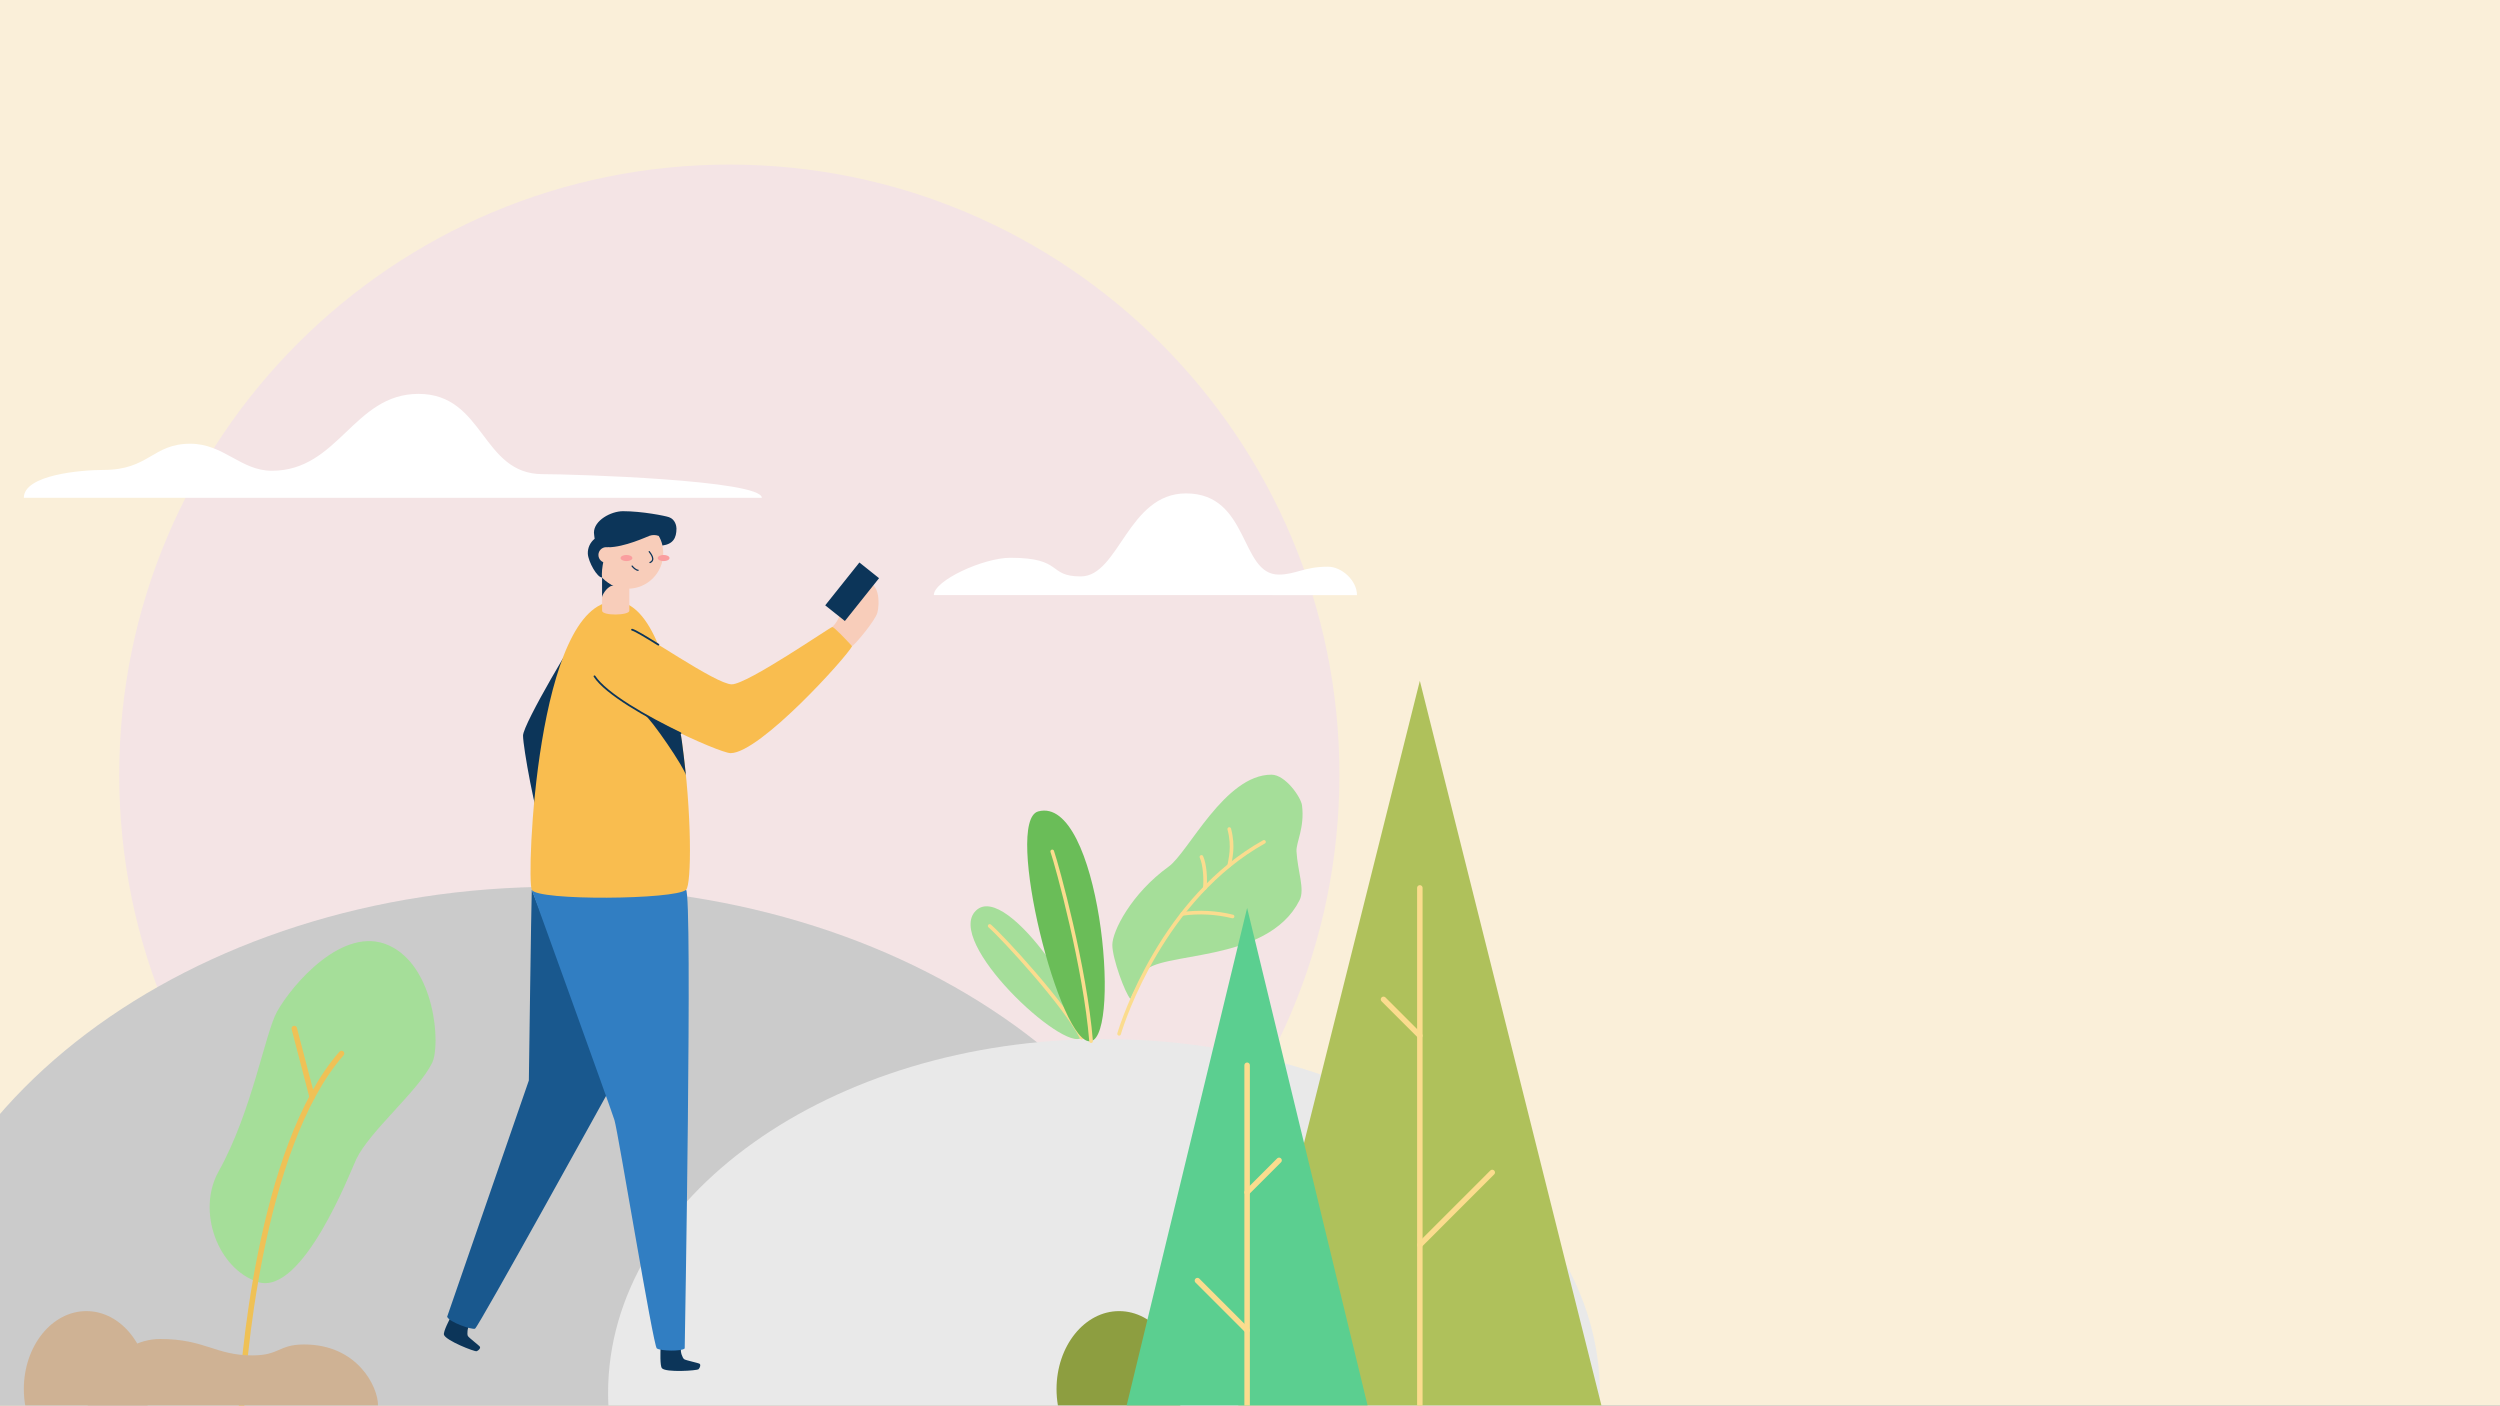 <svg width="1366" height="768" viewBox="0 0 1366 768" fill="none" xmlns="http://www.w3.org/2000/svg">
<rect x="0" y="0" width="1366" height="768" fill="#808080" stroke="none"/>
<g clip-path="url(#clip0)">
<rect width="1366" height="768" fill="#FAEFD9"/>
<path d="M398.499 756.644C582.608 756.644 731.858 607.395 731.858 423.286C731.858 239.177 582.608 89.927 398.499 89.927C214.391 89.927 65.141 239.177 65.141 423.286C65.141 607.395 214.391 756.644 398.499 756.644Z" fill="#F4E4E5"/>
<path d="M666.498 767.858C666.644 764.718 666.74 761.57 666.74 758.37C666.74 607.129 504.278 484.524 303.874 484.524C103.47 484.524 -59 607.156 -59 758.37C-59 761.548 -58.906 764.692 -58.758 767.858H666.498Z" fill="#CBCBCB"/>
<path d="M873.991 767.857C874.094 765.64 874.172 763.415 874.172 761.173C874.172 654.354 752.86 567.756 603.216 567.756C453.571 567.756 332.259 654.354 332.259 761.173C332.259 763.415 332.328 765.64 332.44 767.857H873.991Z" fill="#E9E9E9"/>
<path d="M80.666 767.857C81.16 764.933 81.408 761.973 81.407 759.007C81.407 735.47 66.098 716.391 47.209 716.391C28.319 716.391 13.02 735.471 13.02 759.008C13.019 761.977 13.268 764.941 13.763 767.868L80.666 767.857Z" fill="#CFB294"/>
<path d="M644.943 767.857C645.438 764.933 645.686 761.973 645.685 759.007C645.685 735.47 630.375 716.391 611.487 716.391C592.599 716.391 577.289 735.47 577.289 759.007C577.289 761.976 577.537 764.94 578.032 767.867L644.943 767.857Z" fill="#8D9E40"/>
<path d="M775.803 371.985L676.606 767.858H875L775.803 371.985Z" fill="#AFC15B"/>
<path d="M533.317 497.496C515.619 514.357 581.419 575.32 590.984 566.963C600.549 558.606 550.61 481.022 533.317 497.496Z" fill="#A5DE9A"/>
<path d="M540.77 505.94C548.185 512.366 582.171 549.402 590.985 566.962" stroke="#FBDC8E" stroke-width="2" stroke-miterlimit="10" stroke-linecap="round"/>
<path d="M212.44 516.549C237.884 528.123 240.799 571.033 236.18 580.624C228.789 595.943 201.887 618.109 194.65 633.413C191.545 639.985 165.281 708.447 140.856 700.465C119.112 693.332 107.218 661.85 119.5 639.951C137.612 607.572 144.909 564.378 151.327 552.838C159.792 537.662 187.677 505.285 212.44 516.549Z" fill="#A5DE99"/>
<path d="M132 768.01C132 752.33 141.488 626.857 186.614 575.611" stroke="#EFC156" stroke-width="3" stroke-miterlimit="10" stroke-linecap="round"/>
<path d="M170.554 599.381L160.782 562" stroke="#EFC156" stroke-width="3" stroke-miterlimit="10" stroke-linecap="round"/>
<path d="M567.284 443.357C600.68 434.283 612.996 565.083 596.126 568.894C579.256 572.706 548.118 448.566 567.284 443.357Z" fill="#6ABD58"/>
<path d="M574.942 465.212C577.667 473.13 592.899 528.632 596.169 568.895" stroke="#FBDC8E" stroke-width="2" stroke-miterlimit="10" stroke-linecap="round"/>
<path d="M694.692 423.286C702.385 423.286 710.864 435.697 711.416 440.009C712.977 452.171 708.129 460.313 708.406 465.212C709.023 476.14 713.084 485.912 710.083 491.871C692.376 527.148 632.017 519.342 624.824 531.478C622.978 534.928 617.673 545.813 617.673 545.813C614.871 543.01 607.771 523.801 607.771 516.307C607.771 508.812 618.173 488.198 638.58 473.493C649.368 465.721 669.188 423.286 694.692 423.286Z" fill="#A5DE99"/>
<path d="M611.486 564.866C613.737 557.103 635.706 490.691 690.639 459.995" stroke="#FBDC8E" stroke-width="2" stroke-miterlimit="10" stroke-linecap="round"/>
<path d="M671.672 472.88C672.103 469.646 674.312 462.927 671.672 452.991" stroke="#FBDC8E" stroke-width="2" stroke-miterlimit="10" stroke-linecap="round"/>
<path d="M658.338 485.154C658.804 479.91 658.338 472.458 656.466 468.223" stroke="#FBDC8E" stroke-width="2" stroke-miterlimit="10" stroke-linecap="round"/>
<path d="M646.03 499.334C655.183 498.065 664.494 498.548 673.466 500.757" stroke="#FBDC8E" stroke-width="2" stroke-miterlimit="10" stroke-linecap="round"/>
<path d="M681.427 496.081L615.626 767.857H747.228L681.427 496.081Z" fill="#5BCF90"/>
<path d="M47.89 767.858C47.89 759.751 62.553 731.632 87.566 731.632C112 731.632 117.615 740.585 137.893 740.585C153.039 740.585 152.004 734.617 166.209 734.617C195.258 734.617 206.557 757.646 206.557 767.884L47.89 767.858Z" fill="#CFB294"/>
<path d="M681.428 582.065V767.858" stroke="#FBDC8E" stroke-width="3" stroke-miterlimit="10" stroke-linecap="round"/>
<path d="M775.803 485.154V767.858" stroke="#FBDC8E" stroke-width="3" stroke-miterlimit="10" stroke-linecap="round"/>
<path d="M681.428 651.48L698.885 634.022" stroke="#FBDC8E" stroke-width="3" stroke-miterlimit="10" stroke-linecap="round"/>
<path d="M681.427 726.872L654.275 699.72" stroke="#FBDC8E" stroke-width="3" stroke-miterlimit="10" stroke-linecap="round"/>
<path d="M775.803 565.91L755.948 546.055" stroke="#FBDC8E" stroke-width="3" stroke-miterlimit="10" stroke-linecap="round"/>
<path d="M775.803 680.201L815.357 640.638" stroke="#FBDC8E" stroke-width="3" stroke-miterlimit="10" stroke-linecap="round"/>
<path d="M13.02 272.003C13.02 259.436 44.225 256.771 56.55 256.771C81.563 256.771 83.228 242.454 103.987 242.454C122.238 242.454 131.529 257.228 148.536 257.228C185.037 257.228 193.162 215.215 228.654 215.215C264.758 215.215 262.921 259.074 296.524 259.074C313.611 259.074 416.258 262.309 416.258 272.012L13.02 272.003Z" fill="white"/>
<path d="M510.254 325.142C510.254 317.197 537.302 304.77 552.097 304.77C581.275 304.77 572.167 314.956 590.521 314.956C611.437 314.956 616.215 269.596 648.041 269.596C682.822 269.596 677.367 313.955 698.712 313.955C707.905 313.955 712.512 309.642 725.587 309.642C733.16 309.642 741.457 317.216 741.457 325.167L510.254 325.142Z" fill="white"/>
<path d="M360.915 736.771C360.915 738.147 360.515 746.239 361.687 747.597C363.799 750.053 380.894 748.928 381.694 748.137C382.494 747.346 382.987 745.654 382.262 745.17C381.536 744.686 374.746 743.31 373.825 742.668C372.904 742.026 371.639 738.631 372.123 736.808" fill="#0C3559"/>
<path d="M246.495 719.173C245.909 720.408 242.095 727.544 242.579 729.283C243.434 732.408 259.377 738.687 260.447 738.305C261.517 737.924 262.67 736.612 262.224 735.868C261.778 735.124 256.221 730.985 255.657 730.008C255.093 729.032 255.392 725.423 256.587 723.981" fill="#0C3559"/>
<path d="M290.565 486.175C290.277 493.06 288.966 590.35 288.966 590.35L244.318 719.479C245.62 722.53 257.814 726.669 259.553 725.99C261.292 725.312 333.434 594.674 333.434 594.674" fill="#19588E"/>
<path d="M374.843 486.175C378.508 488.594 374.127 736.761 374.127 736.761C372.649 738.482 360.845 738.231 358.873 736.761C356.901 735.291 337.723 618.495 335.751 612.067C333.778 605.64 290.565 486.174 290.565 486.174C290.565 486.174 369.402 482.585 374.843 486.175Z" fill="#317EC2"/>
<path d="M465.603 353.056C468.002 351.372 478.178 339.001 479.374 334.843C480.569 330.686 481.482 315.009 469.614 318.575C457.745 322.141 463.103 334.694 454.731 342.61" fill="#F8CDBA"/>
<path d="M450.897 330.752L461.64 339.325L480.317 315.918L469.574 307.346L450.897 330.752Z" fill="#0C3559"/>
<path d="M318.571 342.61C315.651 345.326 285.784 395.627 285.784 401.924C285.784 408.221 292.676 446.415 296.642 454.56C300.607 462.705 318.571 342.61 318.571 342.61Z" fill="#0C3559"/>
<path d="M336.14 328.611C293.15 328.611 287.531 480.111 290.564 486.203C293.596 492.296 368.769 491.588 374.861 486.203C380.954 480.819 375.681 328.611 336.14 328.611Z" fill="#F9BD4F"/>
<path d="M343.87 333.671C343.87 336.369 328.987 336.572 328.987 333.671V315.589H343.87V333.671Z" fill="#F8CDBA"/>
<path d="M328.969 326.37C328.969 324.761 332.69 319.208 335.48 320.147C331.974 318.911 330.243 314.688 328.969 315.553V326.37Z" fill="#0C3559"/>
<path d="M343.033 321.673C353.723 321.673 362.389 313.006 362.389 302.316C362.389 291.626 353.723 282.96 343.033 282.96C332.343 282.96 323.677 291.626 323.677 302.316C323.677 313.006 332.343 321.673 343.033 321.673Z" fill="#F8CDBA"/>
<path d="M362.602 306.595C364.385 306.595 365.83 305.841 365.83 304.912C365.83 303.982 364.385 303.228 362.602 303.228C360.82 303.228 359.375 303.982 359.375 304.912C359.375 305.841 360.82 306.595 362.602 306.595Z" fill="#FA9E9F"/>
<path d="M342.307 306.595C344.09 306.595 345.535 305.841 345.535 304.912C345.535 303.982 344.09 303.228 342.307 303.228C340.525 303.228 339.08 303.982 339.08 304.912C339.08 305.841 340.525 306.595 342.307 306.595Z" fill="#FA9E9F"/>
<path d="M354.743 301.424C355.338 302.289 358.464 305.908 355.171 307.368" stroke="#0C3559" stroke-width="0.69" stroke-miterlimit="10" stroke-linecap="round"/>
<path d="M348.642 311.59C347.711 311.59 346.177 310.39 345.386 309.302" stroke="#0C3559" stroke-width="0.69" stroke-miterlimit="10" stroke-linecap="round"/>
<path d="M324.532 291.034C324.532 284.319 333.898 279.314 340.419 279.314C350.799 279.314 363.449 281.844 365.533 282.581C369.03 283.799 369.625 287.529 369.625 288.775C369.625 294.003 367.765 297.257 361.961 298.077C361.563 296.232 360.878 294.462 359.931 292.83C358.325 292.213 356.552 292.183 354.926 292.746C353.457 293.258 341.179 299.043 332.091 299.043C330.882 300.745 328.222 311.137 329.002 315.544C326.342 315.702 321.44 307.042 321.188 302.522C321.132 300.971 321.438 299.428 322.084 298.016C322.731 296.605 323.698 295.364 324.909 294.393C324.793 293.416 324.532 291.564 324.532 291.034Z" fill="#0C3559"/>
<path d="M331.239 307.497C333.592 307.497 335.499 305.59 335.499 303.237C335.499 300.884 333.592 298.977 331.239 298.977C328.886 298.977 326.979 300.884 326.979 303.237C326.979 305.59 328.886 307.497 331.239 307.497Z" fill="#F8CDBA"/>
<path d="M324.839 369.537C335.499 385.824 393.129 411.514 399.194 411.514C415.276 411.514 462.889 358.673 465.605 353.037C462.471 349.689 455.793 342.591 454.747 342.591C453.702 342.591 408.381 373.918 399.814 373.918C391.248 373.918 350.645 345.353 345.364 344.07" fill="#F9BD4F"/>
<path d="M359.728 352.246C352.706 347.883 347.115 344.488 345.367 344.07" stroke="#0C3559" stroke-linecap="round" stroke-linejoin="round"/>
<path d="M371.792 400.65C353.19 391.711 331.045 379.043 324.839 369.556" stroke="#0C3559" stroke-linecap="round" stroke-linejoin="round"/>
<path d="M374.796 423.699C374.415 420.062 355.57 392.41 351.933 390.27C355.793 392.418 370.405 399.832 371.795 400.65C372.601 402.814 374.796 423.699 374.796 423.699Z" fill="#0C3559"/>
</g>
<defs>
<clipPath id="clip0">
<rect width="1366" height="768" fill="white"/>
</clipPath>
</defs>
</svg>
